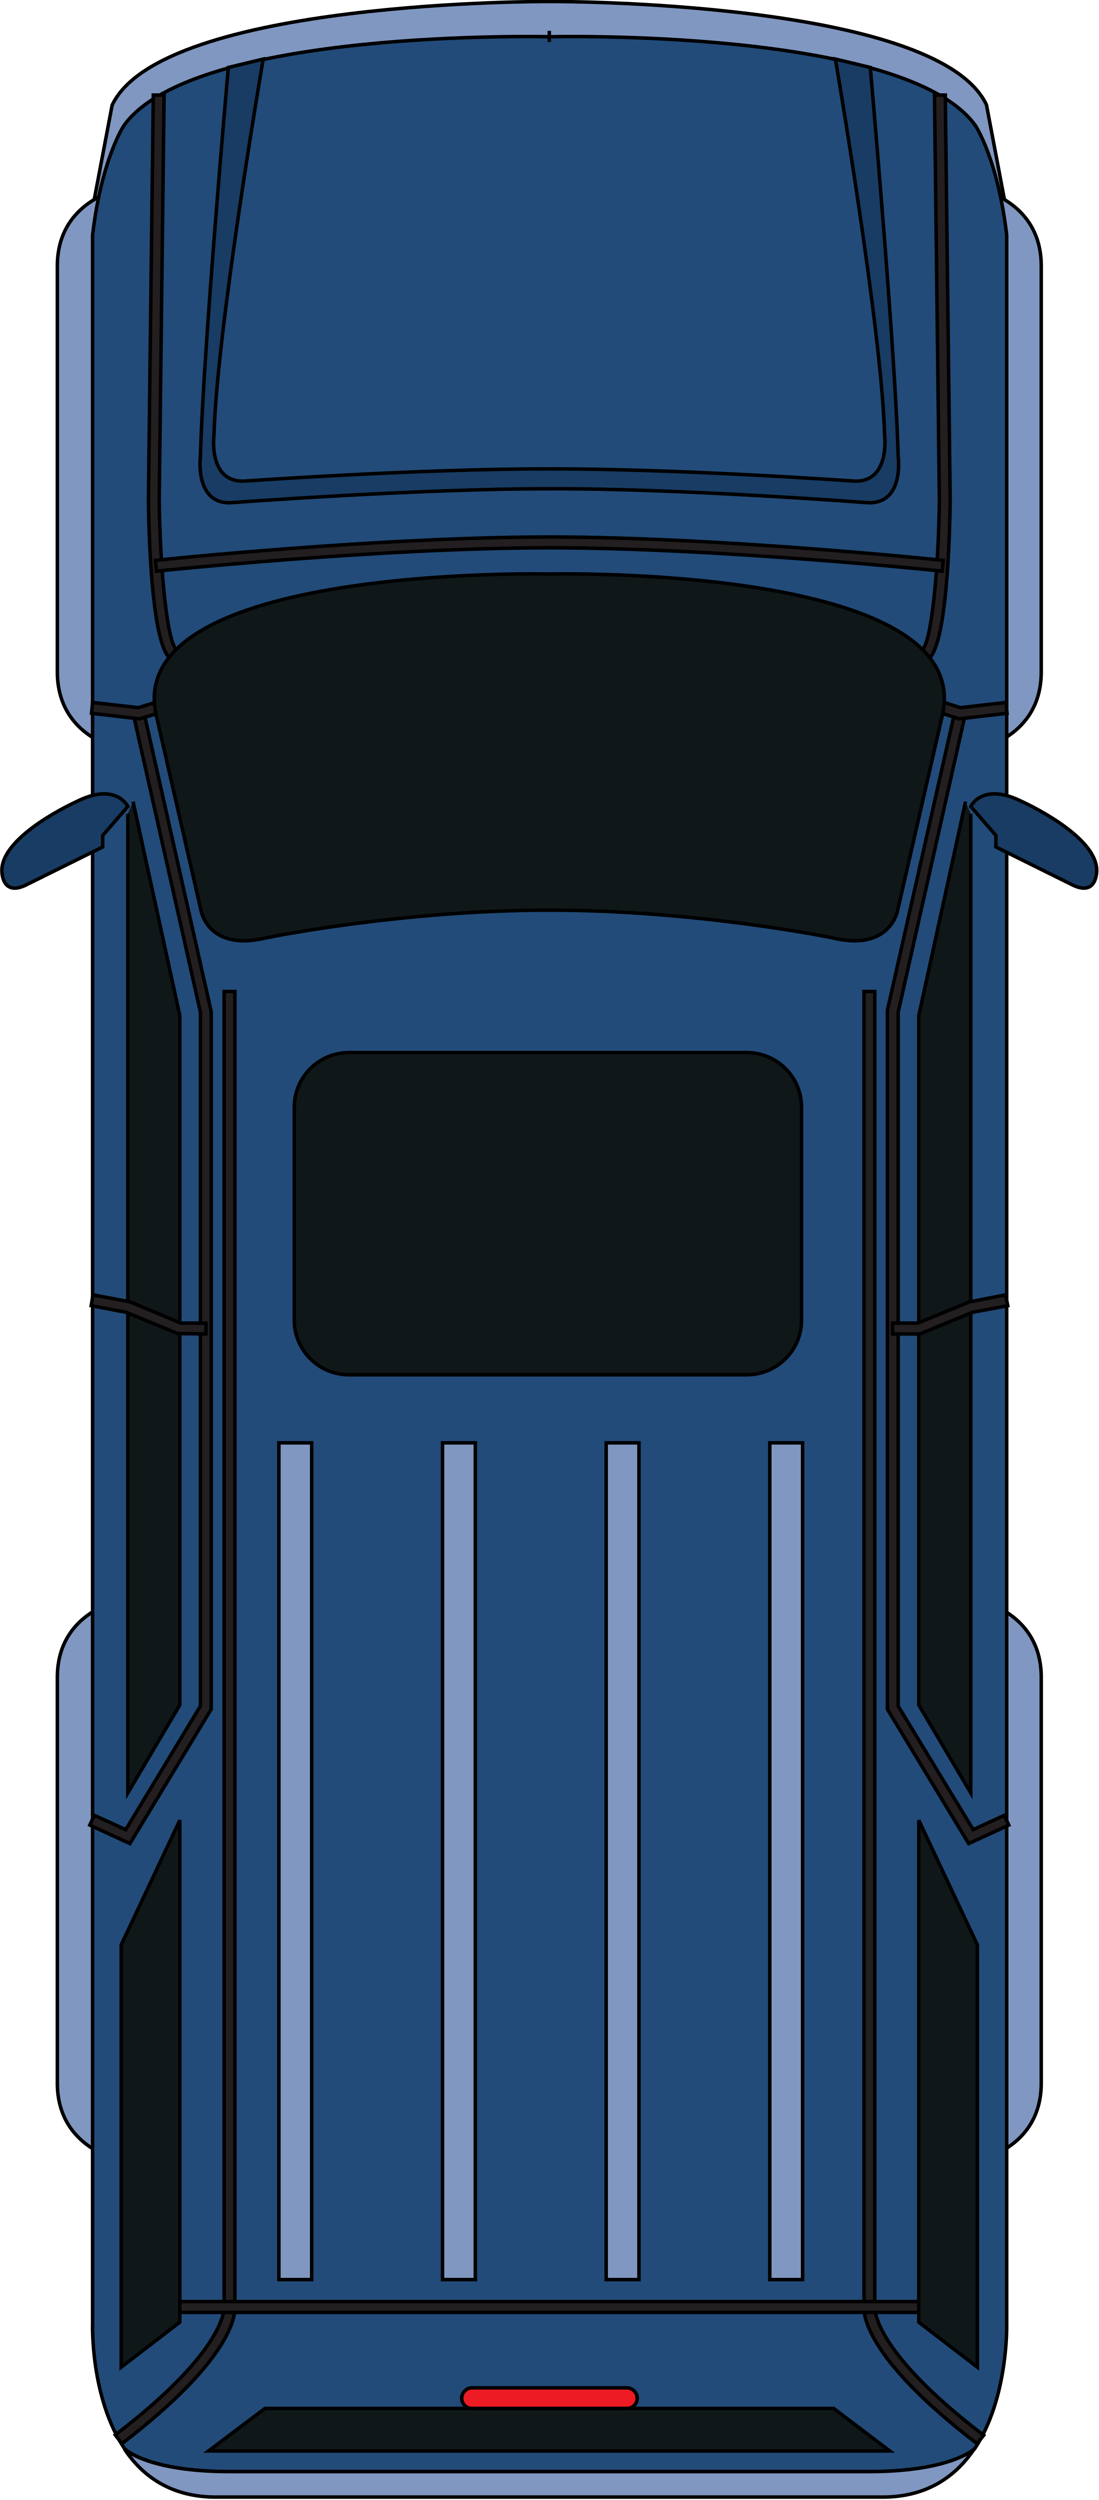 <?xml version="1.0" encoding="utf-8"?>
<svg id="master-artboard" viewBox="0 0 148.676 338.051" version="1.1" xmlns="http://www.w3.org/2000/svg" x="0px" y="0px" style="enable-background:new 0 0 1096 780;" width="148.676px" height="338.051px"><rect id="ee-background" x="0" y="0" width="148.676" height="338.051" style="fill: white; fill-opacity: 0; pointer-events: none;"/>

<g transform="matrix(0.472, 0, 0, 0.472, -347.28, -15.61)">
			<path class="st1" d="M893.2,105.9H759.8l8.1-42.7C782.1,33,893.2,33.5,893.2,33.5h0c0,0,111.2-0.5,125.3,29.6l8.1,42.7H893.2" style="fill: rgb(128, 151, 193); stroke: rgb(0, 0, 0); stroke-width: 1;"/>
		</g><path class="st1" d="M1010.9,85.9c0,0,23.6,2.1,23.3,23.8v57.7v57.7c0.3,21.8-23.3,23.8-23.3,23.8V85.9z" style="fill: rgb(128, 151, 193); stroke: rgb(0, 0, 0); stroke-width: 1;" transform="matrix(0.472, 0, 0, 0.472, -347.28, -15.61)"/><path class="st1" d="M775.5,85.9c0,0-23.6,2.1-23.3,23.8v57.7v57.7c-0.3,21.8,23.3,23.8,23.3,23.8V85.9z" style="fill: rgb(128, 151, 193); stroke: rgb(0, 0, 0); stroke-width: 1;" transform="matrix(0.472, 0, 0, 0.472, -347.28, -15.61)"/><path class="st1" d="M1010.9,490.2c0,0,23.6,2.1,23.3,23.8v57.7v57.7c0.3,21.7-23.3,23.8-23.3,23.8V490.2z" style="fill: rgb(128, 151, 193); stroke: rgb(0, 0, 0); stroke-width: 1;" transform="matrix(0.472, 0, 0, 0.472, -347.28, -15.61)"/><path class="st1" d="M775.5,490.2c0,0-23.6,2.1-23.3,23.8v57.7v57.7c-0.3,21.7,23.3,23.8,23.3,23.8V490.2z" style="fill: rgb(128, 151, 193); stroke: rgb(0, 0, 0); stroke-width: 1;" transform="matrix(0.472, 0, 0, 0.472, -347.28, -15.61)"/><path class="st2" d="M1024.3,698.6V236.9V100.4c-2.6-22-9-31.4-9-31.4c-20-27.9-121.7-25.4-122-25.4h0h0h0&#10;&#9;&#9;&#9;&#9;c-0.3,0-102-2.5-122,25.4c0,0-6.4,9.4-9,31.4v136.5v461.8c0,0-0.7,21.2,9.2,35.9c0.2,0.2,7,6.5,30.1,6.5h91.7h0h91.7&#10;&#9;&#9;&#9;&#9;c23.2,0,29.9-6.3,30.1-6.5C1024.9,719.9,1024.3,698.6,1024.3,698.6z" style="fill: rgb(34, 75, 121); stroke: rgb(0, 0, 0); stroke-width: 1;" transform="matrix(0.472, 0, 0, 0.472, -347.28, -15.61)"/><path class="st1" d="M893.2,741.1L893.2,741.1h-91.7c-23.2,0-29.9-6.3-30.1-6.5c5.3,8,13.7,14,26.9,13.8h94.9h0h94.9&#10;&#9;&#9;&#9;&#9;c13.2,0.2,21.6-5.9,26.9-13.8c-0.2,0.2-7,6.5-30.1,6.5H893.2z" style="fill: rgb(128, 151, 193); stroke: rgb(0, 0, 0); stroke-width: 1;" transform="matrix(0.472, 0, 0, 0.472, -347.28, -15.61)"/><path d="M 1013.4 561.2 L 990.1 522.7 L 990.1 322.5 L 1009.4 237.1 L 1012.4 237.8 L 993.2 323 L 993.2 521.8 L 1014.7 557.2 L 1023.6 553.1 L 1024.9 555.9 Z" class="st3" style="fill: rgb(35, 31, 32); stroke: rgb(0, 0, 0); stroke-width: 1;" transform="matrix(0.472, 0, 0, 0.472, -347.28, -15.61)"/><path d="M 773 561.2 L 761.5 555.9 L 762.8 553.1 L 771.8 557.2 L 793.2 521.8 L 793.2 323 L 774 237.8 L 777 237.1 L 796.3 322.9 L 796.3 522.7 Z" class="st3" style="fill: rgb(35, 31, 32); stroke: rgb(0, 0, 0); stroke-width: 1;" transform="matrix(0.472, 0, 0, 0.472, -347.28, -15.61)"/><path class="st4" d="M965.5,411.2c0,8.7-7,15.7-15.7,15.7h-114c-8.7,0-15.7-7-15.7-15.7v-60.9c0-8.7,7-15.7,15.7-15.7h114&#10;&#9;&#9;&#9;&#9;c8.7,0,15.7,7,15.7,15.7V411.2z" style="fill: rgb(15, 23, 25); stroke: rgb(0, 0, 0); stroke-width: 1;" transform="matrix(0.472, 0, 0, 0.472, -347.28, -15.61)"/><path d="M 1012.5 262.7 L 999.1 324 L 999.1 412.9 L 999.1 521.5 L 1014 546.7 L 1014 266.2" class="st4" style="fill: rgb(15, 23, 25); stroke: rgb(0, 0, 0); stroke-width: 1;" transform="matrix(0.472, 0, 0, 0.472, -347.28, -15.61)"/><path d="M 999.1 554.5 L 999.1 698.3 L 1015.9 711.2 L 1015.9 590.2 Z" class="st4" style="fill: rgb(15, 23, 25); stroke: rgb(0, 0, 0); stroke-width: 1;" transform="matrix(0.472, 0, 0, 0.472, -347.28, -15.61)"/><path d="M 893.2 735.2 L 795.5 735.2 L 811.7 723 L 893.2 723 L 974.7 723 L 990.8 735.2 Z" class="st4" style="fill: rgb(15, 23, 25); stroke: rgb(0, 0, 0); stroke-width: 1;" transform="matrix(0.472, 0, 0, 0.472, -347.28, -15.61)"/><path class="st3" d="M1001.8,221.9l-1.8-2.6c2.8-1.9,4.8-23.9,5-43.1l-1.4-115.9l3.1,0l1.4,115.9&#10;&#9;&#9;&#9;&#9;C1008,186,1007.2,218.1,1001.8,221.9z" style="fill: rgb(35, 31, 32); stroke: rgb(0, 0, 0); stroke-width: 1;" transform="matrix(0.472, 0, 0, 0.472, -347.28, -15.61)"/><path d="M 1010.7 239 L 1005.4 237.3 L 1006.4 234.3 L 1011 235.8 L 1024.1 234.3 L 1024.4 237.4 Z" class="st3" style="fill: rgb(35, 31, 32); stroke: rgb(0, 0, 0); stroke-width: 1;" transform="matrix(0.472, 0, 0, 0.472, -347.28, -15.61)"/><path d="M 999.4 415.2 L 991.6 415.2 L 991.6 412.1 L 998.8 412.1 L 1013.7 406 L 1024 404 L 1024.6 407.1 L 1014.5 409 Z" class="st3" style="fill: rgb(35, 31, 32); stroke: rgb(0, 0, 0); stroke-width: 1;" transform="matrix(0.472, 0, 0, 0.472, -347.28, -15.61)"/><path d="M 956.4 446.4 H 965.8 V 686.1 H 956.4 V 446.4 Z" class="st1" style="fill: rgb(128, 151, 193); stroke: rgb(0, 0, 0); stroke-width: 1;" transform="matrix(0.472, 0, 0, 0.472, -347.28, -15.61)"/><path d="M 909.5 446.4 H 918.9 V 686.1 H 909.5 V 446.4 Z" class="st1" style="fill: rgb(128, 151, 193); stroke: rgb(0, 0, 0); stroke-width: 1;" transform="matrix(0.472, 0, 0, 0.472, -347.28, -15.61)"/><path d="M 862.6 446.4 H 872 V 686.1 H 862.6 V 446.4 Z" class="st1" style="fill: rgb(128, 151, 193); stroke: rgb(0, 0, 0); stroke-width: 1;" transform="matrix(0.472, 0, 0, 0.472, -347.28, -15.61)"/><path d="M 815.7 446.4 H 825.1 V 686.1 H 815.7 V 446.4 Z" class="st1" style="fill: rgb(128, 151, 193); stroke: rgb(0, 0, 0); stroke-width: 1;" transform="matrix(0.472, 0, 0, 0.472, -347.28, -15.61)"/><path class="st3" d="M1015.8,733.1c-32.9-25.2-32.7-37.8-32.4-39.9V317.1h3.1v376.5l0,0.2c0,0.1-1.4,12,31.2,36.9L1015.8,733.1z" style="fill: rgb(35, 31, 32); stroke: rgb(0, 0, 0); stroke-width: 1;" transform="matrix(0.472, 0, 0, 0.472, -347.28, -15.61)"/><path class="st5" d="M1014,264.1c0,0,3.3-7.1,14.7-1.4c0,0,21.4,9.6,21.4,19.7c0,0,0.2,7.5-6.7,4.3l-22.2-11v-3.3L1014,264.1z" style="fill: rgb(24, 60, 100); stroke: rgb(0, 0, 0); stroke-width: 1;" transform="matrix(0.472, 0, 0, 0.472, -347.28, -15.61)"/><path d="M 773.9 262.7 L 787.3 324 L 787.3 412.9 L 787.3 521.5 L 772.4 546.7 L 772.4 266.2" class="st4" style="fill: rgb(15, 23, 25); stroke: rgb(0, 0, 0); stroke-width: 1;" transform="matrix(0.472, 0, 0, 0.472, -347.28, -15.61)"/><path d="M 787.3 554.5 L 787.3 698.3 L 770.5 711.2 L 770.5 590.2 Z" class="st4" style="fill: rgb(15, 23, 25); stroke: rgb(0, 0, 0); stroke-width: 1;" transform="matrix(0.472, 0, 0, 0.472, -347.28, -15.61)"/><path class="st3" d="M784.7,221.8c-5.5-3.8-6.3-35.8-6.4-45.6l1.4-115.9l3.1,0l-1.4,115.9c0.2,19.1,2.2,41,5,43L784.7,221.8z" style="fill: rgb(35, 31, 32); stroke: rgb(0, 0, 0); stroke-width: 1;" transform="matrix(0.472, 0, 0, 0.472, -347.28, -15.61)"/><path class="st3" d="M1005.8,196.7c-0.6-0.1-64.3-6.7-112.6-6.7c-48.3,0-111.9,6.6-112.6,6.7l-0.3-3.1&#10;&#9;&#9;&#9;&#9;c0.6-0.1,64.4-6.7,112.9-6.7c48.5,0,112.2,6.6,112.9,6.7L1005.8,196.7z" style="fill: rgb(35, 31, 32); stroke: rgb(0, 0, 0); stroke-width: 1;" transform="matrix(0.472, 0, 0, 0.472, -347.28, -15.61)"/><path class="st5" d="M985.2,52.4c0,0,7.2,81.2,8,111.5c0,0,1.8,13.4-8.5,13.2c0,0-54.7-4.2-91.5-4c-36.8-0.1-91.5,4-91.5,4&#10;&#9;&#9;&#9;&#9;c-10.2,0.2-8.5-13.2-8.5-13.2c0.8-30.3,8-111.5,8-111.5l10-2.4c0,0-13.3,77.4-14.1,107.7c0,0-1.8,13.4,8.5,13.2&#10;&#9;&#9;&#9;&#9;c0,0,50.9-3.6,87.6-3.5c36.8-0.1,87.6,3.5,87.6,3.5c10.2,0.2,8.5-13.2,8.5-13.2C988.5,127.5,975.2,50,975.2,50L985.2,52.4z" style="fill: rgb(24, 60, 100); stroke: rgb(0, 0, 0); stroke-width: 1;" transform="matrix(0.472, 0, 0, 0.472, -347.28, -15.61)"/><path d="M 775.7 239 L 762 237.4 L 762.3 234.3 L 775.4 235.8 L 780.2 234.3 L 781.1 237.4 Z" class="st3" style="fill: rgb(35, 31, 32); stroke: rgb(0, 0, 0); stroke-width: 1;" transform="matrix(0.472, 0, 0, 0.472, -347.28, -15.61)"/><path d="M 794.8 415.2 L 786.7 415.1 L 771.9 409 L 761.9 407.1 L 762.4 404 L 773 406 L 787.6 412.1 L 794.8 412.1 Z" class="st3" style="fill: rgb(35, 31, 32); stroke: rgb(0, 0, 0); stroke-width: 1;" transform="matrix(0.472, 0, 0, 0.472, -347.28, -15.61)"/><path class="st3" d="M770.7,733.1l-1.9-2.5c32.6-24.9,31.2-36.8,31.2-36.9l0-0.3V317.1h3.1v376.2&#10;&#9;&#9;&#9;&#9;C803.3,695.4,803.5,708,770.7,733.1z" style="fill: rgb(35, 31, 32); stroke: rgb(0, 0, 0); stroke-width: 1;" transform="matrix(0.472, 0, 0, 0.472, -347.28, -15.61)"/><path d="M 787.3 692.4 H 999.1 V 695.5 H 787.3 V 692.4 Z" class="st3" style="fill: rgb(35, 31, 32); stroke: rgb(0, 0, 0); stroke-width: 1;" transform="matrix(0.472, 0, 0, 0.472, -347.28, -15.61)"/><path class="st5" d="M772.4,264.1c0,0-3.3-7.1-14.7-1.4c0,0-21.4,9.6-21.4,19.7c0,0-0.2,7.5,6.7,4.3l22.2-11v-3.3L772.4,264.1z" style="fill: rgb(24, 60, 100); stroke: rgb(0, 0, 0); stroke-width: 1;" transform="matrix(0.472, 0, 0, 0.472, -347.28, -15.61)"/><path d="M 893.2 45.1 L 893.2 45.1 L 893.2 41.9 Z" class="st3" style="fill: rgb(35, 31, 32); stroke: rgb(0, 0, 0); stroke-width: 1;" transform="matrix(0.472, 0, 0, 0.472, -347.28, -15.61)"/><path class="st6" d="M918.4,720.1c0,1.6-1.3,2.9-2.9,2.9H871c-1.6,0-2.9-1.3-2.9-2.9l0,0c0-1.6,1.3-3,2.9-3h44.4&#10;&#9;&#9;&#9;&#9;C917,717.1,918.4,718.4,918.4,720.1L918.4,720.1z" style="fill: rgb(237, 28, 36); stroke: rgb(0, 0, 0); stroke-width: 1;" transform="matrix(0.472, 0, 0, 0.472, -347.28, -15.61)"/><path class="st4" d="M893.2,197.5c0,0-123-2.8-112.6,40.7l12.7,55.4c0,0,1.8,12.3,18.9,8.1c0,0,38.5-7.9,81-7.9&#10;&#9;&#9;&#9;&#9;c42.5,0,81,7.9,81,7.9c17,4.2,18.9-8.1,18.9-8.1l12.7-55.4C1016.2,194.7,893.2,197.5,893.2,197.5" style="fill: rgb(15, 23, 25); stroke: rgb(0, 0, 0); stroke-width: 1;" transform="matrix(0.472, 0, 0, 0.472, -347.28, -15.61)"/>
</svg>